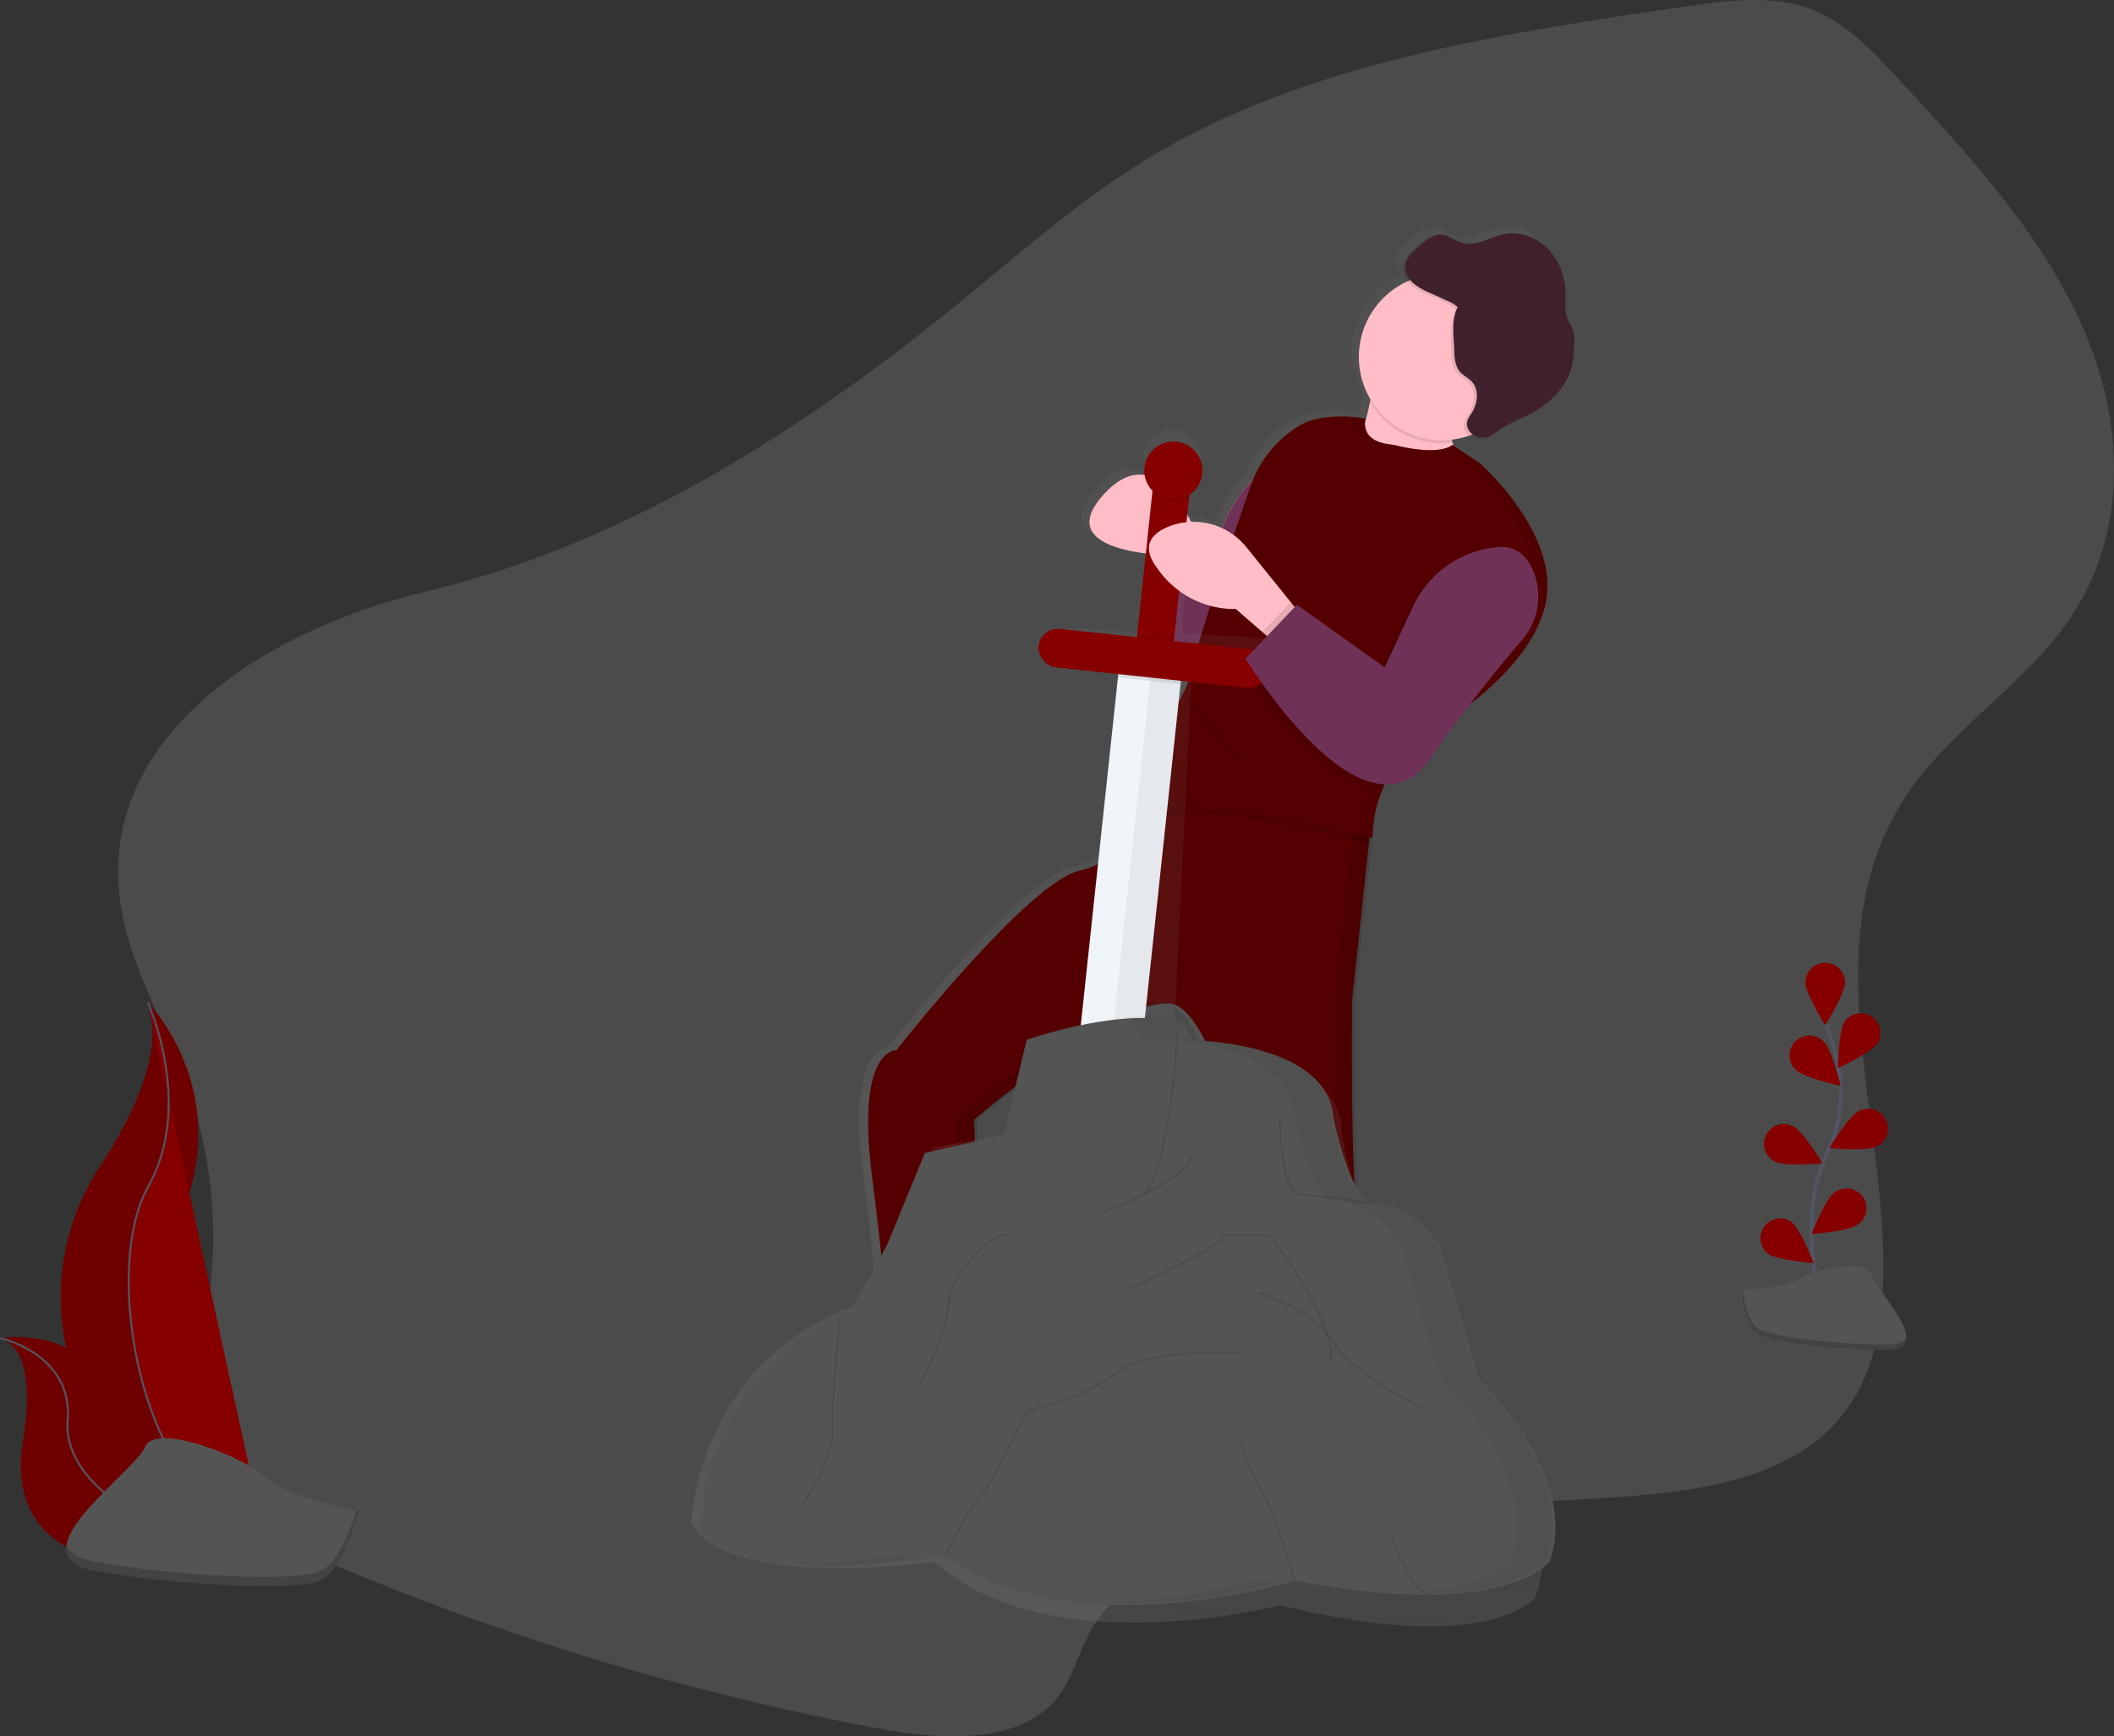 <?xml version="1.0" encoding="UTF-8" standalone="no"?>
<svg
   xmlns:dc="http://purl.org/dc/elements/1.1/"
   xmlns:cc="http://creativecommons.org/ns#"
   xmlns:rdf="http://www.w3.org/1999/02/22-rdf-syntax-ns#"
   xmlns:svg="http://www.w3.org/2000/svg"
   xmlns="http://www.w3.org/2000/svg"
   xmlns:xlink="http://www.w3.org/1999/xlink"
   xmlns:sodipodi="http://sodipodi.sourceforge.net/DTD/sodipodi-0.dtd"
   xmlns:inkscape="http://www.inkscape.org/namespaces/inkscape"
   id="30b67e24-71e0-4c14-b173-6690a8f5300f"
   data-name="Layer 1"
   width="1066.61"
   height="876.03"
   viewBox="0 0 1066.61 876.03"
   version="1.1"
   sodipodi:docname="hero.svg"
   inkscape:version="0.92.3 (2405546, 2018-03-11)">
  <rect x="0" y="0" width="1066.61" height="876.03" fill="#333333" stroke="none"/>
  <sodipodi:namedview
     pagecolor="#ffffff"
     bordercolor="#666666"
     borderopacity="1"
     objecttolerance="10"
     gridtolerance="10"
     guidetolerance="10"
     inkscape:pageopacity="0"
     inkscape:pageshadow="2"
     inkscape:window-width="1920"
     inkscape:window-height="1001"
     id="namedview4025"
     showgrid="false"
     inkscape:zoom="0.76197023"
     inkscape:cx="467.78381"
     inkscape:cy="422.16541"
     inkscape:window-x="-9"
     inkscape:window-y="-9"
     inkscape:window-maximized="1"
     inkscape:current-layer="30b67e24-71e0-4c14-b173-6690a8f5300f" />
  <defs
     id="defs3880">
    <linearGradient
       id="80eb2e63-b174-4995-98de-a6f06d09e993"
       x1="660.62"
       y1="785.23"
       x2="660.62"
       y2="108.23"
       gradientTransform="translate(51.69 -65.88) rotate(6.1)"
       gradientUnits="userSpaceOnUse">
      <stop
         offset="0"
         stop-color="gray"
         stop-opacity="0.25"
         id="stop3872" />
      <stop
         offset="0.54"
         stop-color="gray"
         stop-opacity="0.12"
         id="stop3874" />
      <stop
         offset="1"
         stop-color="gray"
         stop-opacity="0.1"
         id="stop3876" />
    </linearGradient>
    <linearGradient
       id="897a3ab3-8922-4256-a8e6-4a2ee8dcb308"
       x1="636.28"
       y1="829.65"
       x2="636.28"
       y2="226.73"
       gradientTransform="matrix(0.97, 0.05, -0.05, 1, 52.93, -28.22)"
       xlink:href="#80eb2e63-b174-4995-98de-a6f06d09e993" />
  </defs>
  <title
     id="title3882">be_the_hero</title>
  <path
     d="M126.72,461.64c3,33.76,22.14,64.32,33.82,96.47a228.68,228.68,0,0,1,4.45,142c-2.78,9.58-6.21,19.19-6.21,29,0,33.82,38.53,56.27,73.54,71.2a1340.62,1340.62,0,0,0,276.82,83.64c31.07,5.87,69.88,8.4,89.54-13.67,9.44-10.6,11.72-24.44,18.65-36.33C635,803.62,678,791.84,716.6,785.09A1212.54,1212.54,0,0,1,857.27,768.9c47.48-2.67,101.39-5,132.86-36.17,20-19.82,25.82-47.17,26.62-73,2.61-84.74-37.88-176.44,14.09-249.83,21.79-30.78,57.37-53.26,79-84.13,31.31-44.73,28.61-101.54,7.41-149.21s-58.75-88.2-95.76-127.92c-12.24-13.13-25.3-26.79-43.68-32.88-19.13-6.34-40.82-3.43-61.33-.43-93.3,13.62-190.14,28.46-268.39,75.24-38.86,23.23-71.32,53.36-106,81.07C467.2,231.51,380.44,286.81,281.55,310.45,201.21,329.66,119.5,381.47,126.72,461.64Z"
     transform="translate(-66.64 -11.98)"
     id="path3884"
     style="fill:#ffffff;fill-opacity:0.118;opacity:1"
     fill="#6c63ff"
     opacity="0.1" />
  <path
     d="M804.1,785.48c1.61-22.22,1.12-39.26-1-41-.9-.75-1.73-3.45-2.39-6.3,2.27-1.7,3.49-3.69,2.94-6-2.66-11.1-44.74-92.82-51.51-94.31s-5.37-122.59-5.37-122.59l9.88-92.38-.14,0a67.34,67.34,0,0,1,4.07-14.6c.38-.93.78-1.83,1.18-2.72,8.18.29,16-3.34,22.76-12.89,7.36-10.4,14.2-19.65,20.4-27.76,14.64-11.4,32.66-29,37.89-49.41,9.25-36.08-33-73-33-73l-13.15-8.85c-.17-.5-.32-1-.46-1.5s-.26-1-.37-1.46a41.72,41.72,0,0,0,8.91-2.06l0,0a9.15,9.15,0,0,0,9,.77l.18-.1a8.52,8.52,0,0,0,1.43-.5,25.38,25.38,0,0,0,4.06-2.75c5.14-3.78,11.28-5.87,16.89-8.89,9.55-5.13,17.89-13.58,20.32-24.17a57.5,57.5,0,0,0,1.09-10.42,20.25,20.25,0,0,0-.62-7.52c-.66-1.92-1.89-3.59-2.66-5.47-1.67-4.08-1-8.68-1.09-13.09-.12-8.31-3-16.71-8.82-22.66s-14.53-9.14-22.63-7.41a43.5,43.5,0,0,0-6.36,2c-.93.34-1.85.7-2.77,1-3.63,1.33-7.25,2.34-11,1.47-4.49-1.05-8.4-4.82-13-4.28a8.92,8.92,0,0,0-2.76.84,15,15,0,0,0-4.57,2.4,52.45,52.45,0,0,0-5.89,4.88c-2.34,2.25-4.58,4.95-4.91,8.18a10.15,10.15,0,0,0,2.56,7.37,42.29,42.29,0,0,0-18.65,59.73q-.12.69-.25,1.4a103.32,103.32,0,0,1-2.5,10.48,9.06,9.06,0,0,1,.29-1.9c-.67-.15-1.36-.28-2.07-.4l-.32,0q-.94-.16-1.9-.28l-.16,0c-9.61-1.21-21.34-.14-28,3.67a57.17,57.17,0,0,0-24.29,27.67,68.52,68.52,0,0,0-15.79,25,34.21,34.21,0,0,0-15.76-3.26c-8.1-16-23.42-35.94-43.5-14.63-21.13,22.43,4.82,29,22.61,30.93a19.71,19.71,0,0,0,2.72,5.76,53.88,53.88,0,0,0,4.23,5.58,3.48,3.48,0,0,1-1.76.09c-4.09-1.14-3.79,40.64,14.5,52.83a102.56,102.56,0,0,1-11.74,21.53,120.75,120.75,0,0,0-15.73,31.29c-1.89,5.81-3.24,11.34-2.86,14.5h0a5.6,5.6,0,0,0,.22,1.07h0a3.51,3.51,0,0,0,.17.43h0a2.61,2.61,0,0,0,.22.37h0a2.07,2.07,0,0,0,.26.29l0,0a1.83,1.83,0,0,0,.29.22l0,0a1.84,1.84,0,0,0,.33.15l0,0a2.15,2.15,0,0,0,.36.07h.06a2.81,2.81,0,0,0,.4,0h.08a3.88,3.88,0,0,0,.44-.06h.1l.45-.12.15,0,.46-.18.2-.08.5-.24.22-.11.57-.33.21-.12.71-.45.14-.09.91-.65c-.88,1.72-1.9,3.59-3.07,5.52-5.78,9.44-15.28,20.38-29.28,23.46-26,5.71-92.91,91.23-92.91,91.23s-20.63-1.43-12.27,64.33,9.94,101.45,9.94,101.45l.37.23c-7.84,8.92-23.83,24.94-37.73,25.13-19.28.26-30.64,12.94-21.48,20.87s109-4.56,109-4.56.66-26.09-4.09-38.08a23.09,23.09,0,0,0,2.24-2.27L555.5,575.88s62.33-53.43,92.72-58.61c-.2-.11-.4-.21-.59-.31a21.39,21.39,0,0,1,5.81-.11c26.56,3.61,46.72,124.69,46.72,124.69s4.89,19.06,19.49,33.75,47,71.44,47,71.44l1.35-.15.18.31h0c0,8.6-1.31,21.51-8,31.58-11,16.58,19.87,23,19.87,23S802.5,807.7,804.1,785.48Z"
     transform="translate(-66.64 -11.98)"
     fill="url(#80eb2e63-b174-4995-98de-a6f06d09e993)"
     id="path3886" />
  <path
     d="M521.81,701.2S498.58,731.73,479.36,732s-30.55,12.86-21.41,20.74,108.74-4.5,108.74-4.5.94-37.52-7.68-43S521.81,701.2,521.81,701.2Z"
     transform="translate(-66.64 -11.98)"
     fill="#444176"
     id="path3888" />
  <path
     d="M771.26,737.85s3.56,24.18-7.42,40.67,19.82,22.85,19.82,22.85,22.37,6.23,24-15.86,1.1-39-1-40.8-3.85-14.23-3.85-14.23Z"
     transform="translate(-66.64 -11.98)"
     fill="#444176"
     id="path3890" />
  <path
     d="M770.28,747s-32.36-56.44-46.92-71-19.45-33.56-19.45-33.56-20.14-120.39-46.63-124-99.16,58.5-99.16,58.5l5.18,131.08c-15.77,18.28-46.71-1.16-46.71-1.16S515,671.3,506.66,605.91s12.21-64,12.21-64,66.67-85,92.61-90.68c14-3.05,23.42-13.93,29.19-23.31a76.67,76.67,0,0,0,7.16-15l110.83,11.85-9.82,91.85s-1.36,120.4,5.4,121.89,48.74,82.76,51.4,93.79S770.28,747,770.28,747Z"
     transform="translate(-66.64 -11.98)"
     fill="#565387"
     id="path3892"
     style="fill:#550000;fill-opacity:1" />
  <g
     opacity="0.1"
     id="g3898">
    <path
       d="M652.09,518.78a10.92,10.92,0,0,0-3.91-1.39c-26.49-3.6-99.16,58.5-99.16,58.5L554.21,707c-4.73,5.48-10.83,7.57-17,7.81,9.37,2.18,20.22,2,27.67-6.67L559.65,577S621.79,523.93,652.09,518.78Z"
       transform="translate(-66.64 -11.98)"
       id="path3894" />
    <path
       d="M807.15,732.48c-2.66-11-44.64-92.3-51.4-93.79s-5.4-121.89-5.4-121.89l9.82-91.85-10.63-1.14-9.82,91.85s-1.36,120.4,5.4,121.89,48.74,82.76,51.4,93.79c1.8,7.47-15,11.54-26.11,13.39l1.39,2.4S809.81,743.51,807.15,732.48Z"
       transform="translate(-66.64 -11.98)"
       id="path3896" />
  </g>
  <path
     d="M824.37,269.81s-104.81-3.53-85.65-17.6c11.82-8.69,16.93-25.68,19.12-37.43a99.61,99.61,0,0,0,1.58-12.57s55.87-5.54,42.13,15.25c-3.6,5.46-3.75,11.65-2,17.81C804.48,252.63,824.37,269.81,824.37,269.81Z"
     transform="translate(-66.64 -11.98)"
     fill="#ffbec7"
     id="path3900" />
  <path
     d="M710.36,244.57S685,258.75,680,291.23s-9.11-1-9.11-1-14.53,13.8-19,12.56-3.68,48.74,20.21,55.14,42.76-98.31,42.76-98.31Z"
     transform="translate(-66.64 -11.98)"
     fill="#dfe5ee"
     id="path3902" />
  <path
     d="M710.36,244.57S685,258.75,680,291.23s-9.11-1-9.11-1-14.53,13.8-19,12.56-3.68,48.74,20.21,55.14,42.76-98.31,42.76-98.31Z"
     transform="translate(-66.64 -11.98)"
     id="path3904"
     style="fill:#703156;fill-opacity:1;opacity:1"
     opacity="0.05" />
  <path
     d="M674,290.58s-19.48-62-49.78-29.89,36.55,31.55,36.55,31.55Z"
     transform="translate(-66.64 -11.98)"
     fill="#ffbec7"
     id="path3906" />
  <path
     d="M801.56,217.47c-3.6,5.46-3.75,11.65-2,17.81a42,42,0,0,1-41.72-20.5,99.61,99.61,0,0,0,1.58-12.57S815.3,196.67,801.56,217.47Z"
     transform="translate(-66.64 -11.98)"
     opacity="0.1"
     id="path3908" />
  <circle
     cx="794.29"
     cy="192.12"
     r="41.99"
     transform="translate(423.89 938.77) rotate(-81.78)"
     fill="#ffbec7"
     id="circle3910" />
  <path
     d="M758.66,424.79l-1.44,13.43c-12.23-3.27-96.13-25-113.89-11.94a20.47,20.47,0,0,1-2.66,1.69,76.67,76.67,0,0,0,7.16-15Z"
     transform="translate(-66.64 -11.98)"
     opacity="0.1"
     id="path3912" />
  <path
     d="M846.07,318.2c-5.59,21.77-25.82,40.27-40.86,51.46a169.62,169.62,0,0,1-17.31,11.42s-15.57,9.07-23.81,29.34a68.77,68.77,0,0,0-5,24.4s-96.22-26.41-115.38-12.34c-10.07,7.4-8.48-3.06-4.7-14.64a119.83,119.83,0,0,1,15.67-31.1c5.29-7.61,11.93-18.76,13.93-29.15,2.65-13.8,20.64-66.29,29-90.29a57.16,57.16,0,0,1,25.62-31.11c7.76-4.39,22.28-5.12,32.4-2.89,0,0-3.26,10.85,11.72,12.79,1.62.21,3.23.5,4.82.87,6,1.41,20.79,4.22,27.35-.52l13.61,9.13S855.28,282.33,846.07,318.2Z"
     transform="translate(-66.64 -11.98)"
     fill="#dfe5ee"
     id="path3914"
     style="fill:#550000;fill-opacity:1" />
  <path
     d="M801.79,173.28c.95-1.78.26-4.08-1.1-5.58a14.92,14.92,0,0,0-5.09-3.21l-9.13-4.14a31.78,31.78,0,0,1-8.49-5c-2.44-2.22-4.2-5.43-3.87-8.7s2.56-5.9,4.9-8.13a52.22,52.22,0,0,1,5.87-4.85,12.77,12.77,0,0,1,5.71-2.62c4.57-.54,8.47,3.21,12.95,4.26,6.75,1.58,13.24-3.09,20-4.53,8.08-1.72,16.81,1.46,22.57,7.37s8.68,14.27,8.8,22.53c.07,4.39-.57,9,1.09,13,.76,1.87,2,3.53,2.65,5.44a20.08,20.08,0,0,1,.62,7.48A57,57,0,0,1,858.22,197c-2.42,10.53-10.74,18.92-20.26,24-5.6,3-11.72,5.08-16.84,8.83a25.28,25.28,0,0,1-4,2.73,9.15,9.15,0,0,1-8.94-.77,6.52,6.52,0,0,1-3-5.4c.1-2.14,1.54-3.95,2.65-5.78,2.9-4.77,3.58-11.53-.28-15.58-1.69-1.77-4-2.81-5.67-4.62-2.68-3-3-7.32-3.09-11.32-.26-7.47-.45-15.25,2.67-22"
     transform="translate(-66.64 -11.98)"
     opacity="0.1"
     id="path3916" />
  <path
     d="M802.3,167.1a14.92,14.92,0,0,0-5.09-3.21l-9.13-4.14a31.78,31.78,0,0,1-8.49-5c-2.44-2.22-4.2-5.43-3.87-8.7s2.56-5.9,4.9-8.13a52.22,52.22,0,0,1,5.87-4.85,12.77,12.77,0,0,1,5.71-2.62c4.57-.54,8.47,3.21,12.95,4.26,6.75,1.58,13.24-3.09,20-4.53,8.08-1.72,16.81,1.46,22.57,7.37s8.68,14.27,8.8,22.53c.07,4.39-.57,9,1.09,13,.76,1.87,2,3.53,2.65,5.44a20.08,20.08,0,0,1,.62,7.48,57,57,0,0,1-1.08,10.36c-2.42,10.53-10.74,18.92-20.26,24-5.6,3-11.72,5.08-16.84,8.83a25.28,25.28,0,0,1-4,2.73,9.15,9.15,0,0,1-8.94-.77,6.52,6.52,0,0,1-3-5.4c.1-2.14,1.54-3.95,2.65-5.78,2.9-4.77,3.58-11.53-.28-15.58-1.69-1.77-4-2.81-5.67-4.62-2.68-3-3-7.32-3.09-11.32-.26-7.47-1.53-14.51,1.59-21.3"
     transform="translate(-66.64 -11.98)"
     fill="#88455e"
     id="path3918"
     style="fill:#3f202c;fill-opacity:1" />
  <path
     d="M831,337.86c-6.15,7.11-15,17.71-25.76,31.8a169.62,169.62,0,0,1-17.31,11.42s-15.57,9.07-23.81,29.34C731.35,412.14,691.74,347,691.74,347l25.94-27.17,44.22,31.6,14.4-30.85a52,52,0,0,1,42.07-29.78l.69-.06c9.21-.84,14.53,4.66,17.59,11.62A33.72,33.72,0,0,1,831,337.86Z"
     transform="translate(-66.64 -11.98)"
     opacity="0.1"
     id="path3920" />
  <g
     opacity="0.05"
     id="g3928">
    <path
       d="M748.8,222.57s-3.26,10.85,11.72,12.79c1.62.21,3.23.5,4.82.87a80.55,80.55,0,0,0,13.58,2.05c-2.69-.42-5.07-.92-6.75-1.32s-3.2-.66-4.82-.87c-15-1.94-11.72-12.79-11.72-12.79a54.79,54.79,0,0,0-8.95-1.14C747.41,222.29,748.12,222.42,748.8,222.57Z"
       transform="translate(-66.64 -11.98)"
       id="path3922" />
    <path
       d="M813.14,245.58l-13.61-9.13a11.74,11.74,0,0,1-3.34,1.61l10.12,6.79s42.14,36.75,32.93,72.62c-5.59,21.77-25.82,40.27-40.86,51.46a169.62,169.62,0,0,1-17.31,11.42s-15.57,9.07-23.81,29.34A68.6,68.6,0,0,0,752.34,433c4.27,1.09,6.78,1.78,6.78,1.78a68.77,68.77,0,0,1,5-24.4c8.24-20.27,23.81-29.34,23.81-29.34a169.62,169.62,0,0,0,17.31-11.42c15-11.18,35.27-29.69,40.86-51.46C855.28,282.33,813.14,245.58,813.14,245.58Z"
       transform="translate(-66.64 -11.98)"
       id="path3924" />
    <path
       d="M636.91,421.75l-.72.5c.38,3.16,2.5,3.94,7.55.23,6-4.38,19.39-4.84,35-3.39C660.28,416.86,643.72,416.75,636.91,421.75Z"
       transform="translate(-66.64 -11.98)"
       id="path3926" />
  </g>
  <path
     d="M663.83,361.35s7.73,20,18.46,27.25,24.78,19.54,24.78,19.54"
     transform="translate(-66.64 -11.98)"
     opacity="0.05"
     id="path3930" />
  <path
     d="M810,721.69l-16.12-69.62C787,640.64,779.93,634.5,774,631.23c-7.64-4.7-13.72-4.67-15.64-4.5l-2.16-2.28c-8.22-11.61-12.58-42-12.58-42-.43-14.25-9.46-23.9-21.08-30.42-19.58-11.73-47.66-14-53.63-14.35l-4.76-9.47-1.28-.31-.3-.6c-1-.27-2.13-.5-3.22-.72l8.42-172.79.08-1.67,33.25,1.62a10.07,10.07,0,0,0,1-20.1l-38.93-1.9,0-.84,3.64-74.66,0-.84a15.25,15.25,0,0,0,5.84-11.34,14.62,14.62,0,1,0-29.2-1.42,15.25,15.25,0,0,0,4.71,11.85l0,.84L644.5,330l0,.84L605.53,329a10.07,10.07,0,0,0-1,20.1l31.63,1.54-.08,1.67-8.53,175a231.4,231.4,0,0,0-36.14,7.51l-13.76,48.85-40.19,7.28-20.94,46L497,671.18c-2.07.76-4.08,1.57-6,2.4h0c-72.75,30.7-75.7,106.94-75.7,106.94,20.27,34.56,122.63,19.41,122.63,19.41,58.42,52.37,174.54,21.94,174.54,21.94,28,6.9,50.16,9.89,67.64,10.56h0c48.74,1.86,61-14.37,61-14.37C858.65,773.58,810,721.69,810,721.69Z"
     transform="translate(-66.64 -11.98)"
     fill="url(#897a3ab3-8922-4256-a8e6-4a2ee8dcb308)"
     id="path3932" />
  <rect
     x="609.41"
     y="289.46"
     width="87.98"
     height="18.74"
     transform="translate(220.16 904.77) rotate(-83.9)"
     fill="#6c63ff"
     id="rect3934"
     style="fill:#860000;fill-opacity:1" />
  <rect
     x="538.34"
     y="429.47"
     width="197.14"
     height="31.77"
     transform="translate(59.73 1019.33) rotate(-83.9)"
     fill="#f0f5fa"
     id="rect3936" />
  <rect
     x="637.27"
     y="347.65"
     width="15.48"
     height="197.14"
     transform="translate(-15.55 -78.02) rotate(6.1)"
     opacity="0.05"
     id="rect3938" />
  <rect
     x="642.88"
     y="335.51"
     width="8.15"
     height="31.77"
     transform="translate(162.14 945.35) rotate(-83.9)"
     opacity="0.1"
     id="rect3940" />
  <rect
     x="644.72"
     y="328.75"
     width="8.96"
     height="18.74"
     transform="translate(177.34 935.71) rotate(-83.9)"
     opacity="0.1"
     id="rect3942" />
  <rect
     x="590.3"
     y="334.41"
     width="116.49"
     height="19.55"
     rx="9.78"
     ry="9.78"
     transform="translate(-26.38 -78.98) rotate(6.1)"
     fill="#6c63ff"
     id="rect3944"
     style="fill:#860000;fill-opacity:1" />
  <path
     d="M420.06,783.52s-.81-78.2,76.57-110l17.92-34.21,18.74-45.62,39.92-9,11.4-48.06s44-15.48,72.5-9.78l5.7,9.78s73.32-.81,76.57,39.1c0,0,7.33,36.66,17.92,43.18,0,0,17.92-4.07,35.84,22l19.55,66.8s51.32,48.06,35.84,92.05c0,0-21.18,30.14-128.71,9.78,0,0-114.86,35-176-13C543.89,796.55,442.06,816.1,420.06,783.52Z"
     transform="translate(-66.64 -11.98)"
     fill="#a8a8a8"
     id="path3946"
     style="fill:#545454;fill-opacity:1" />
  <path
     d="M471.38,771.3s16.29-22.81,15.48-39.1,3.84-56.05,3.84-56.05"
     transform="translate(-66.64 -11.98)"
     fill="none"
     stroke="#000"
     stroke-miterlimit="10"
     opacity="0.1"
     id="path3948" />
  <path
     d="M530.85,710.2s16.29-30.14,14.66-46.43c0,0,17.11-31,30.14-28.51"
     transform="translate(-66.64 -11.98)"
     fill="none"
     stroke="#000"
     stroke-miterlimit="10"
     opacity="0.1"
     id="path3950" />
  <path
     d="M620.46,624.67s44.8-16.29,47.25-29.33"
     transform="translate(-66.64 -11.98)"
     fill="none"
     stroke="#000"
     stroke-miterlimit="10"
     opacity="0.1"
     id="path3952" />
  <path
     d="M636.75,662.14S684,641,684,635.26h23.62s34.21,44.8,30.14,64.36"
     transform="translate(-66.64 -11.98)"
     fill="none"
     stroke="#000"
     stroke-miterlimit="10"
     opacity="0.1"
     id="path3954" />
  <path
     d="M692.15,694.72s-45.62-3.26-61.91,9.78-45.62,19.55-45.62,19.55S567.51,760.71,561,767.23s-17.11,29.33-17.11,29.33"
     transform="translate(-66.64 -11.98)"
     fill="none"
     stroke="#000"
     stroke-miterlimit="10"
     opacity="0.1"
     id="path3956" />
  <path
     d="M692.15,737.9S697,755,703.55,764.78s16.29,44.8,16.29,44.8"
     transform="translate(-66.64 -11.98)"
     fill="none"
     stroke="#000"
     stroke-miterlimit="10"
     opacity="0.1"
     id="path3958" />
  <path
     d="M768.72,787.59s10.34,28.77,19.43,29"
     transform="translate(-66.64 -11.98)"
     fill="none"
     stroke="#000"
     stroke-miterlimit="10"
     opacity="0.1"
     id="path3960" />
  <path
     d="M701,664.1s26.86,7.26,38.09,24.85,45.57,33.55,45.57,33.55"
     transform="translate(-66.64 -11.98)"
     fill="none"
     stroke="#000"
     stroke-miterlimit="10"
     opacity="0.1"
     id="path3962" />
  <path
     d="M712.51,577.42s0,37.47,10.59,37.47S757.32,619,757.32,619"
     transform="translate(-66.64 -11.98)"
     fill="none"
     stroke="#000"
     stroke-miterlimit="10"
     opacity="0.1"
     id="path3964" />
  <path
     d="M660.64,532.95s-2.71,64.73-16.55,81.48"
     transform="translate(-66.64 -11.98)"
     fill="none"
     stroke="#000"
     stroke-miterlimit="10"
     opacity="0.1"
     id="path3966" />
  <g
     opacity="0.05"
     id="g3974">
    <path
       d="M811.08,706.94l-19.55-66.8c-17.92-26.07-35.84-22-35.84-22C745.1,611.63,737.77,575,737.77,575c-3.26-39.92-76.57-39.1-76.57-39.1l-5.7-9.78c-7.22-1.44-15.43-1.53-23.66-.85,2,.2,3.89.48,5.74.85l5.7,9.78s73.32-.81,76.57,39.1c0,0,7.33,36.66,17.92,43.18,0,0,17.92-4.07,35.84,22l19.55,66.8S844.48,755,829,799c0,0-10.45,14.87-53.93,16.66,58.61,2.15,71.85-16.66,71.85-16.66C862.4,755,811.08,706.94,811.08,706.94Z"
       transform="translate(-66.64 -11.98)"
       id="path3968" />
    <path
       d="M524.33,795.74a380.76,380.76,0,0,1-52.19,5.65c20.4.78,41.63-1.42,55.31-3.31Q525.88,796.94,524.33,795.74Z"
       transform="translate(-66.64 -11.98)"
       id="path3970" />
    <path
       d="M700.29,808.77a334.73,334.73,0,0,1-76.93,12.16c37.55,1.36,73.12-6.46,87.79-10.22C707.63,810.12,704,809.48,700.29,808.77Z"
       transform="translate(-66.64 -11.98)"
       id="path3972" />
  </g>
  <rect
     x="653.04"
     y="254.89"
     width="9.78"
     height="79.83"
     transform="translate(-31.57 -80.25) rotate(6.1)"
     opacity="0.05"
     id="rect3976"
     style="fill:#860000;fill-opacity:1" />
  <path
     d="M667.39,256.09l-.68,6.36a14.67,14.67,0,0,1-18.63-2l.68-6.36Z"
     transform="translate(-66.64 -11.98)"
     opacity="0.1"
     id="path3978" />
  <circle
     cx="658.68"
     cy="249.42"
     r="14.66"
     transform="translate(274.01 865.87) rotate(-83.9)"
     fill="#6c63ff"
     id="circle3980"
     style="fill:#860000;fill-opacity:1" />
  <path
     d="M673.26,251a14.66,14.66,0,0,1-16.14,13l3.12-29.16A14.66,14.66,0,0,1,673.26,251Z"
     transform="translate(-66.64 -11.98)"
     opacity="0.05"
     id="path3982"
     style="fill:#860000;fill-opacity:1" />
  <path
     d="M723.5,322.75l-10.22,16.57-9.78-8.49-13.4-11.64s-24.78,2-40.64-22c-6.8-10.27-1.51-16.15,6.74-19.5a34.24,34.24,0,0,1,39.41,10.5Z"
     transform="translate(-66.64 -11.98)"
     fill="#ffbec7"
     id="path3984" />
  <polygon
     points="656.86 310.77 646.65 327.34 636.87 318.84 651.24 303.8 656.86 310.77"
     opacity="0.1"
     id="polygon3986" />
  <path
     d="M779.66,317.87l-14.4,30.84L721,317.11,695.1,344.28S754.52,442,788,394.9c20.31-28.61,36.67-48.53,46.38-59.76a33.7,33.7,0,0,0,5.67-35.5c-3.06-7-8.38-12.45-17.59-11.62l-.69.07A52,52,0,0,0,779.66,317.87Z"
     transform="translate(-66.64 -11.98)"
     fill="#dfe5ee"
     id="path3988"
     style="fill:#703156;fill-opacity:1" />
  <path
     d="M985.83,672.35s-13.26-45,2.49-78.14a71.09,71.09,0,0,0,5.75-44.6,119.57,119.57,0,0,0-6.31-20.93"
     transform="translate(-66.64 -11.98)"
     fill="none"
     stroke="#535461"
     stroke-miterlimit="10"
     stroke-width="2"
     id="path3990" />
  <path
     d="M997.54,507.74c0,5.52-10,21.51-10,21.51s-10-16-10-21.51a10,10,0,0,1,20,0Z"
     transform="translate(-66.64 -11.98)"
     fill="#6c63ff"
     id="path3992"
     style="fill:#860000;fill-opacity:1" />
  <path
     d="M1014.06,538.29c-3,4.63-20.08,12.63-20.08,12.63s.31-18.86,3.31-23.49a10,10,0,0,1,16.77,10.86Z"
     transform="translate(-66.64 -11.98)"
     fill="#6c63ff"
     id="path3994"
     style="fill:#860000;fill-opacity:1" />
  <path
     d="M1013.33,590.51c-4.93,2.48-23.71.77-23.71.77s9.79-16.12,14.71-18.6a10,10,0,1,1,9,17.84Z"
     transform="translate(-66.64 -11.98)"
     fill="#6c63ff"
     id="path3996"
     style="fill:#860000;fill-opacity:1" />
  <path
     d="M1003.89,629.9c-4.44,3.28-23.24,4.76-23.24,4.76s6.92-17.54,11.36-20.82a10,10,0,1,1,11.88,16.06Z"
     transform="translate(-66.64 -11.98)"
     fill="#6c63ff"
     id="path3998"
     style="fill:#860000;fill-opacity:1" />
  <path
     d="M973,552c4,3.84,22.39,7.83,22.39,7.83s-4.51-18.31-8.47-22.15A10,10,0,1,0,973,552Z"
     transform="translate(-66.64 -11.98)"
     fill="#6c63ff"
     id="path4000"
     style="fill:#860000;fill-opacity:1" />
  <path
     d="M962.55,598.19c4.93,2.48,23.71.77,23.71.77s-9.79-16.12-14.71-18.6a10,10,0,1,0-9,17.84Z"
     transform="translate(-66.64 -11.98)"
     fill="#6c63ff"
     id="path4002"
     style="fill:#860000;fill-opacity:1" />
  <path
     d="M958.54,644.49c4.44,3.28,23.24,4.76,23.24,4.76s-6.92-17.54-11.36-20.82a10,10,0,0,0-11.88,16.06Z"
     transform="translate(-66.64 -11.98)"
     fill="#6c63ff"
     id="path4004"
     style="fill:#860000;fill-opacity:1" />
  <path
     d="M141.26,517.87s41.84,41.84,18.22,103.92S200,787.11,200,787.11s-.69-.1-2-.32c-85.93-15.17-128.62-113.44-80.84-186.45C134.93,573.19,149.51,541.35,141.26,517.87Z"
     transform="translate(-66.64 -11.98)"
     fill="#6c63ff"
     id="path4006"
     style="fill:#6f0000;fill-opacity:1" />
  <path
     d="m 198,787.48 c -87.573,67.02 -43.787,33.51 0,0 z"
     transform="translate(-66.64,-11.98)"
     id="path4008"
     style="opacity:0.1;fill:#b80000;fill-opacity:1"
     inkscape:connector-curvature="0"
     sodipodi:nodetypes="cc" />
  <path
     d="M141.26,517.87s23.62,51.28,0,93.12-4,159.25,58.71,176.12"
     transform="translate(-66.64 -11.98)"
     fill="none"
     stroke="#535461"
     stroke-miterlimit="10"
     id="path4010"
     style="fill:#860000;fill-opacity:1" />
  <path
     d="M66.75,687.08s47.74-7.6,52.09,35.18S210.64,771,210.64,771L209,772.07c-72.2,47.4-141.23,30.19-130.82-32.75C82,715.93,81.73,692.43,66.75,687.08Z"
     transform="translate(-66.64 -11.98)"
     fill="#6c63ff"
     id="path4012"
     style="fill:#6f0000;fill-opacity:1" />
  <path
     d="M66.75,687.08s37.06,8.13,34,41.83S155.79,803,210.64,771"
     transform="translate(-66.64 -11.98)"
     fill="none"
     stroke="#535461"
     stroke-miterlimit="10"
     id="path4014" />
  <path
     d="M945.12,662.8s22.41-.69,29.16-5.5,34.47-10.55,36.14-2.84,33.67,38.35,8.38,38.56-58.78-3.94-65.52-8S945.12,662.8,945.12,662.8Z"
     transform="translate(-66.64 -11.98)"
     fill="#a8a8a8"
     id="path4016"
     style="fill:#545454;fill-opacity:1" />
  <path
     d="M1019.25,690.34c-25.3.2-58.78-3.94-65.52-8-5.13-3.13-7.18-14.34-7.86-19.52l-.75,0s1.42,18.07,8.16,22.18,40.22,8.25,65.52,8c7.3-.06,9.82-2.66,9.69-6.5C1027.47,688.84,1024.68,690.29,1019.25,690.34Z"
     transform="translate(-66.64 -11.98)"
     opacity="0.2"
     id="path4018" />
  <path
     d="M247.66,774.54S210.05,767,200,757s-55.15-27.57-60.16-15S72.18,797.1,114.8,804.62s100.27,10,112.8,5S247.66,774.54,247.66,774.54Z"
     transform="translate(-66.64 -11.98)"
     fill="#a8a8a8"
     id="path4020"
     style="fill:#545454;fill-opacity:1" />
  <path
     d="M114.8,800c42.62,7.52,100.27,10,112.8,5,9.55-3.82,16.18-22.16,18.8-30.7l1.25.26s-7.52,30.08-20.05,35.09-70.19,2.51-112.8-5c-12.3-2.17-15.82-7.27-14.49-13.72C101.35,795.11,105.64,798.35,114.8,800Z"
     transform="translate(-66.64 -11.98)"
     opacity="0.2"
     id="path4022" />
</svg>
